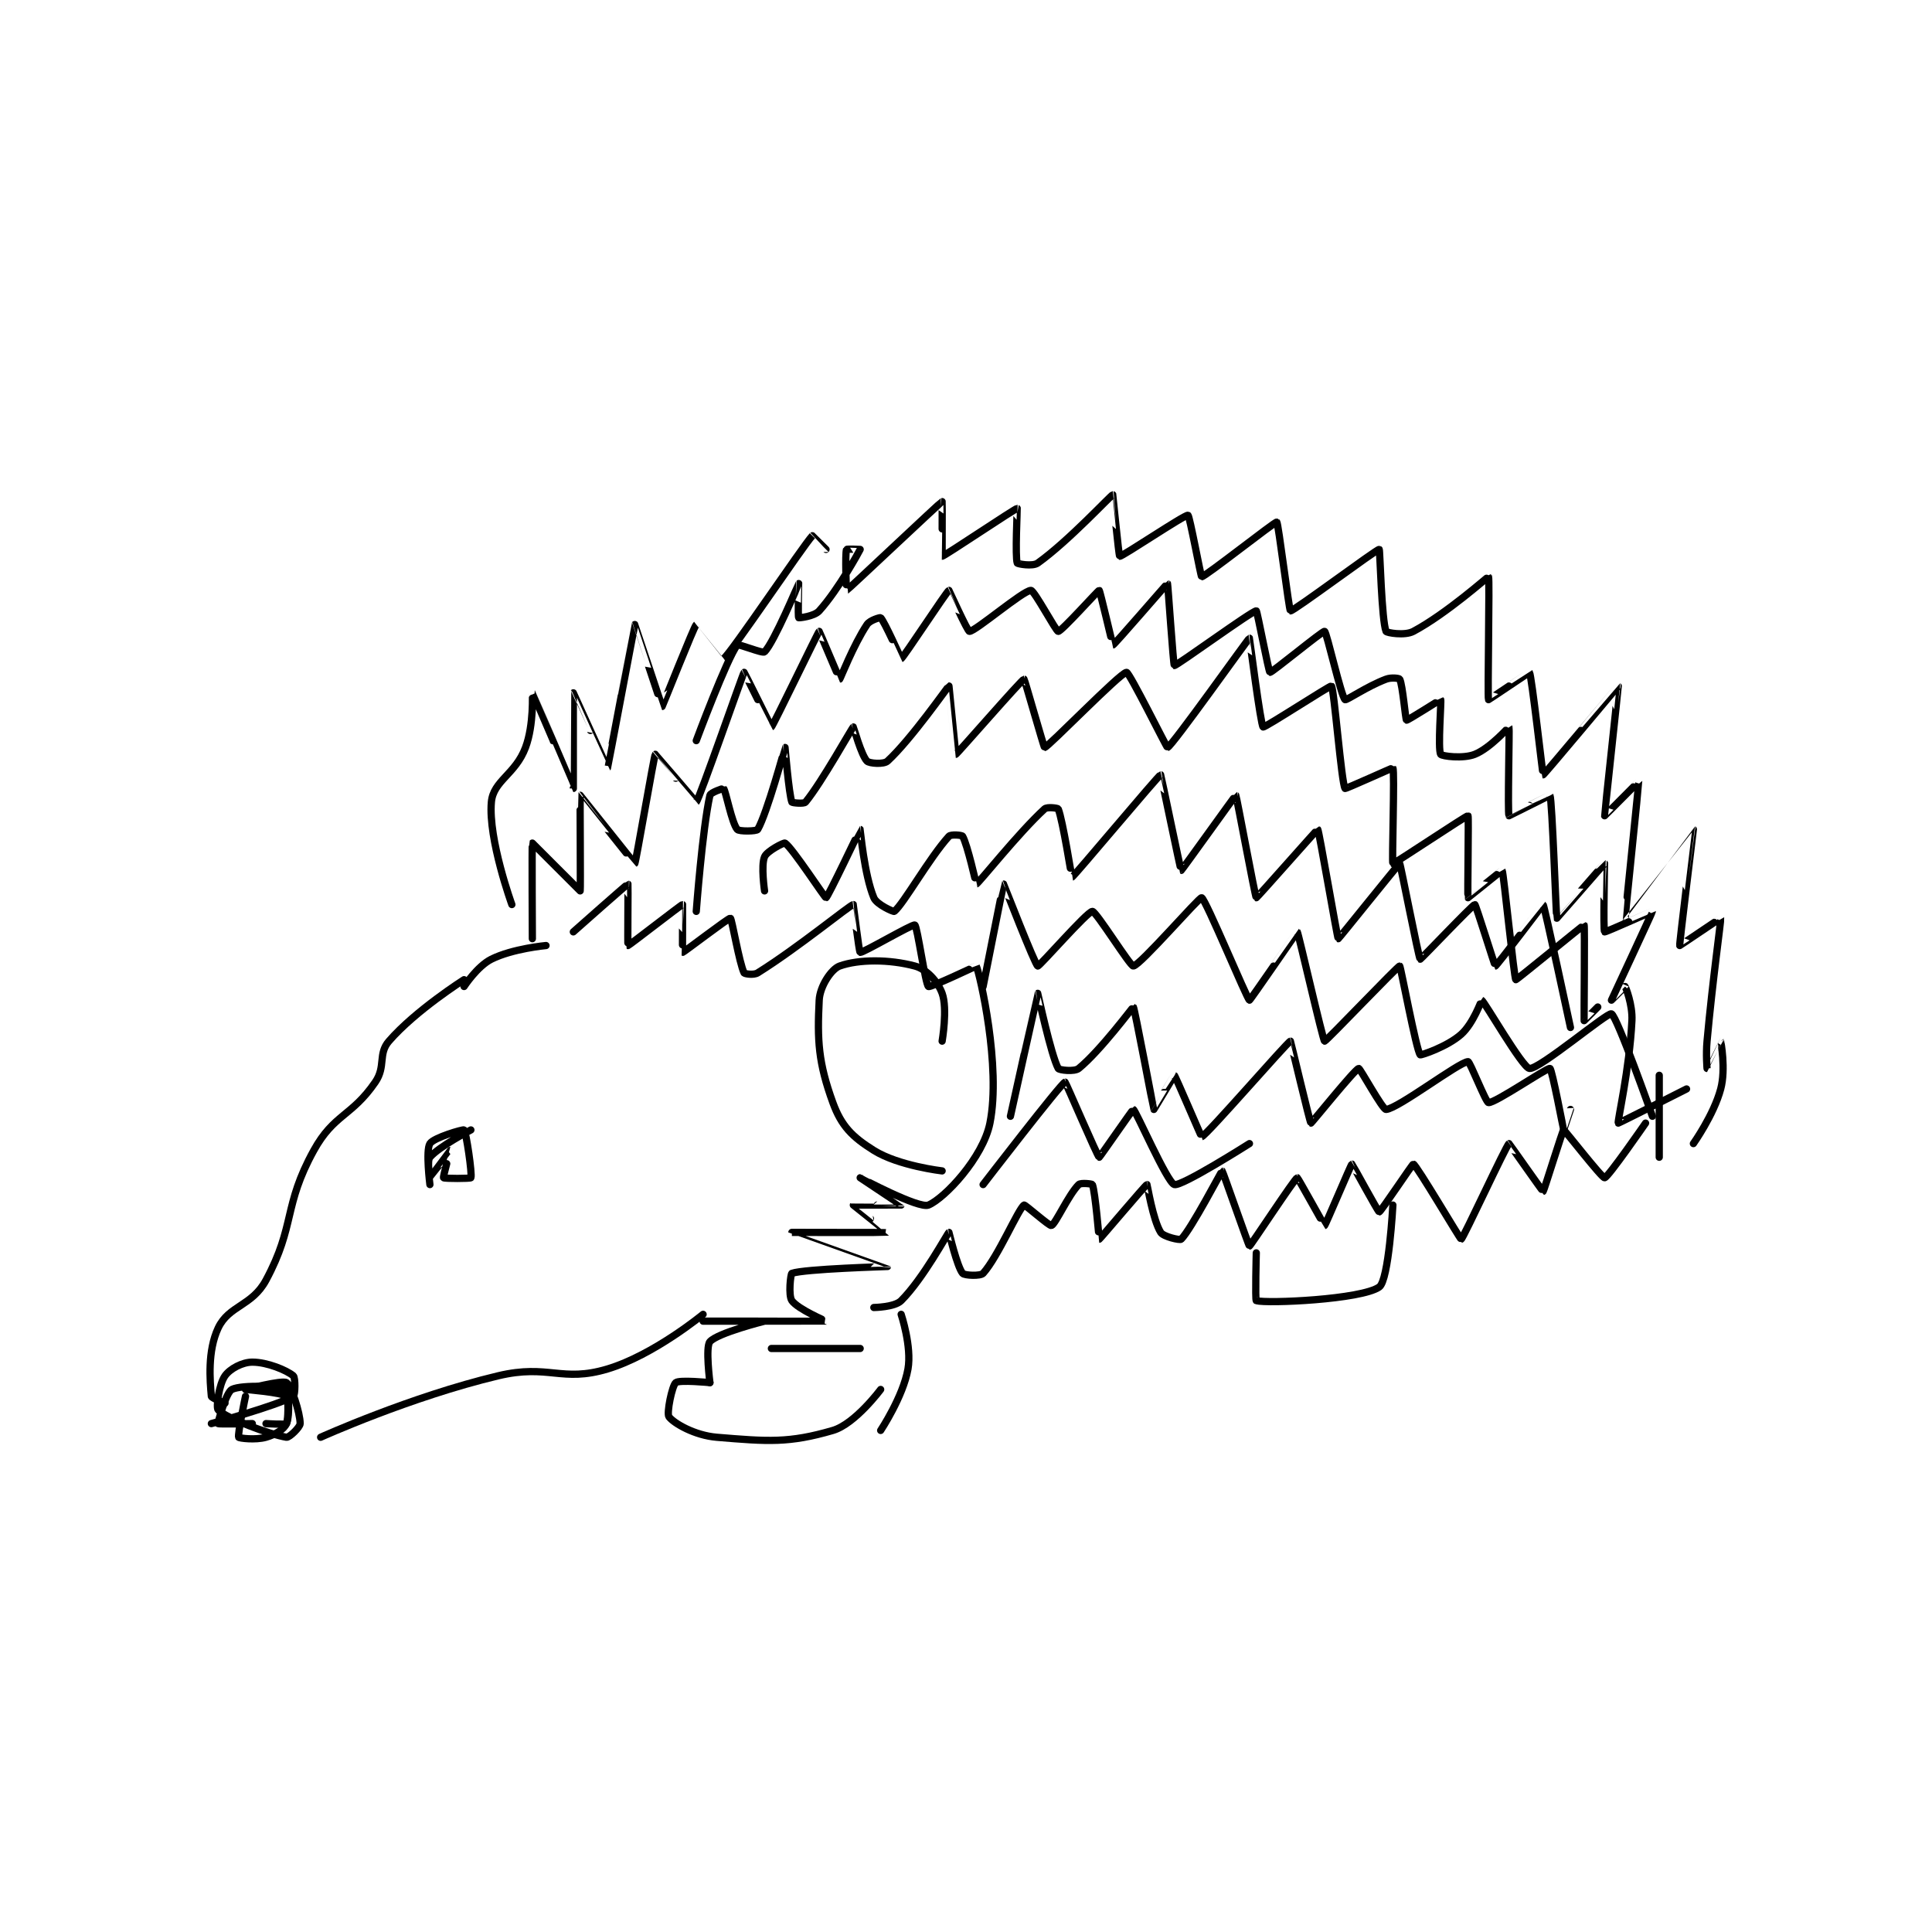 <?xml version="1.0" encoding="utf-8"?>
<!DOCTYPE svg PUBLIC "-//W3C//DTD SVG 1.1//EN" "http://www.w3.org/Graphics/SVG/1.1/DTD/svg11.dtd">
<svg viewBox="0 0 800 800" preserveAspectRatio="xMinYMin meet" xmlns="http://www.w3.org/2000/svg" version="1.1">
<g fill="none" stroke="black" stroke-linecap="round" stroke-linejoin="round" stroke-width="1.061">
<g transform="translate(87.52,204.877) scale(2.828) translate(-138,-155)">
<path id="0" d="M175 226 C175 226 167.905 230.494 164 235 C162.371 236.88 163.581 238.7 162 241 C158.53 246.048 155.943 245.665 153 251 C148.503 259.15 150.325 261.968 146 270 C143.954 273.799 140.56 273.685 139 277 C137.413 280.372 137.795 284.741 138 287 C138.024 287.269 140 288 140 288 "/>
<path id="1" d="M138 291 C138 291 147.684 288.351 150 287 C150.283 286.835 150.32 284.266 150 284 C149.02 283.183 146.186 282 144 282 C142.543 282 140.748 282.953 140 284 C139.12 285.232 138.651 288.651 139 289 C140.223 290.223 146.479 292.58 149 293 C149.394 293.066 151 291.524 151 291 C151 289.429 149.691 285.432 149 285 C148.354 284.596 143 286 143 286 C143 286 148.316 286.43 149 287 C149.333 287.278 149.24 290.68 149 291 C148.865 291.18 146 291 146 291 "/>
<path id="2" d="M143 287 C143 287 141.808 292.616 142 293 C142.07 293.14 144.448 293.443 146 293 C147.385 292.604 148.641 291.839 149 291 C149.547 289.724 149.281 286.176 149 286 C148.281 285.551 142.505 285.248 141 286 C140.154 286.423 138.917 290.862 139 291 C139.065 291.109 144 291 144 291 "/>
<path id="3" d="M154 293 C154 293 167.164 287.056 180 284 C187.406 282.237 189.27 285.019 196 283 C202.772 280.969 210 275 210 275 "/>
<path id="4" d="M175 227 C175 227 176.93 224.035 179 223 C182.105 221.447 187 221 187 221 "/>
<path id="5" d="M245 235 C245 235 245.819 230.252 245 228 C244.362 226.245 242.723 224.459 241 224 C237.259 223.002 232.797 223.001 230 224 C228.783 224.435 227.102 226.961 227 229 C226.705 234.899 226.866 238.13 229 244 C230.246 247.427 231.837 249.023 235 251 C238.62 253.262 245 254 245 254 "/>
<path id="6" d="M185 220 C185 220 184.925 206.075 185 206 C185 206 192 213 192 213 C192.075 212.925 191.966 199.017 192 199 C192.014 198.993 199.97 209.016 200 209 C200.137 208.925 202.834 193.166 203 193 C203.009 192.991 208.992 200.008 209 200 C209.435 199.598 215.838 181.162 216 181 C216.025 180.975 219.994 189.003 220 189 C220.226 188.877 226.823 175.124 227 175 C227.02 174.986 229.969 182.004 230 182 C230.079 181.989 232.006 176.991 234 174 C234.436 173.346 235.938 172.938 236 173 C236.562 173.562 238.982 179.007 239 179 C239.325 178.87 245.675 169.13 246 169 C246.018 168.993 248.712 175 249 175 C249.863 175 256.875 169 258 169 C258.5 169 261.677 175 262 175 C262.485 175 267.875 168.969 268 169 C268.111 169.028 269.972 177.003 270 177 C270.209 176.979 277.946 167.982 278 168 C278.054 168.018 278.857 179.956 279 180 C279.29 180.089 290.42 171.958 291 172 C291.134 172.01 292.814 180.944 293 181 C293.246 181.074 300.724 174.9 301 175 C301.315 175.114 303.424 184.552 304 185 C304.196 185.153 307.198 183.051 310 182 C310.787 181.705 311.932 181.864 312 182 C312.441 182.881 312.839 187.92 313 188 C313.14 188.07 317.971 184.97 318 185 C318.118 185.118 317.551 192.281 318 193 C318.176 193.281 321.291 193.684 323 193 C325.256 192.098 327.991 188.984 328 189 C328.097 189.175 327.781 201.635 328 202 C328.01 202.017 333.997 198.993 334 199 C334.322 199.689 334.907 216.883 335 217 C335.012 217.015 341.967 208.99 342 209 C342.02 209.006 341.77 218.77 342 219 C342.092 219.092 348.998 215.981 349 216 C349.01 216.101 343.002 228.994 343 229 C343 229.001 345 227 345 227 C345.074 227.074 346.117 229.662 346 232 C345.644 239.13 343.843 246.804 344 247 C344.035 247.044 354 242 354 242 "/>
<path id="7" d="M191 219 C191 219 198.914 211.979 199 212 C199.031 212.008 198.941 220.978 199 221 C199.101 221.038 206.857 214.982 207 215 C207.017 215.002 206.959 221.988 207 222 C207.113 222.032 213.759 216.92 214 217 C214.211 217.07 215.305 223.611 216 225 C216.077 225.154 217.409 225.37 218 225 C223.988 221.258 231.44 215.112 232 215 C232.014 214.997 232.825 221.942 233 222 C233.351 222.117 240.656 217.828 241 218 C241.373 218.186 242.54 226.694 243 227 C243.287 227.191 249.997 223.993 250 224 C250.528 225.173 253.654 238.728 252 247 C250.99 252.051 245.369 258.003 243 259 C241.598 259.59 233.001 255 233 255 C233 255 239.002 258.992 239 259 C238.999 259.006 232.008 258.983 232 259 C231.996 259.007 237.016 262.993 237 263 C236.93 263.031 223 263 223 263 C223 263.002 237 267.995 237 268 C237 268.001 224.827 268.348 223 269 C222.818 269.065 222.458 272.241 223 273 C223.891 274.248 228.01 275.998 228 276 C227.957 276.01 210 276 210 276 C210 276 219 275.999 219 276 C219 276 212.146 277.711 211 279 C210.32 279.765 211 285 211 285 "/>
<path id="8" d="M211 285 C211 285 206.528 284.56 206 285 C205.455 285.454 204.629 289.505 205 290 C205.72 290.96 208.77 292.731 212 293 C219.537 293.628 222.573 293.874 229 292 C232.252 291.051 236 286 236 286 "/>
<path id="9" d="M220 280 L233 280 "/>
<path id="10" d="M235 274 C235 274 238.037 273.962 239 273 C242.273 269.727 245.805 263.087 246 263 C246.011 262.995 247.184 268.02 248 269 C248.266 269.32 250.615 269.428 251 269 C253.196 266.561 256.122 259.614 257 259 C257.128 258.91 260.719 262.105 261 262 C261.611 261.771 263.489 257.511 265 256 C265.302 255.698 266.961 255.896 267 256 C267.435 257.16 267.986 264 268 264 C268.098 264 274.796 256.023 275 256 C275.032 255.996 275.865 261.185 277 263 C277.395 263.633 279.815 264.185 280 264 C281.481 262.519 285.915 253.992 286 254 C286.086 254.009 289.887 264.99 290 265 C290.137 265.012 296.628 255.101 297 255 C297.08 254.978 300.956 262.011 301 262 C301.123 261.969 304.877 253.031 305 253 C305.044 252.989 308.831 260 309 260 C309.212 260 313.883 252.961 314 253 C314.47 253.156 320.869 264.028 321 264 C321.282 263.94 327.599 250.234 328 250 C328.024 249.986 332.935 257.016 333 257 C333.105 256.974 335.86 248.031 336 248 C336.125 247.972 341.588 255.034 342 255 C342.507 254.958 348 247 348 247 "/>
<path id="11" d="M311 259 C311 259 310.412 270.011 309 271 C306.365 272.844 292.602 273.445 291 273 C290.821 272.95 291 266 291 266 "/>
<path id="12" d="M236 292 C236 292 239.285 287.055 240 283 C240.577 279.732 239 275 239 275 "/>
<path id="13" d="M170 256 C170 256 169.366 251.014 170 250 C170.542 249.134 174.857 247.881 175 248 C175.294 248.245 176.219 254.488 176 255 C175.943 255.133 172.103 255.138 172 255 C171.888 254.851 173.001 251 173 251 C172.998 251 170.019 254.994 170 255 C169.995 255.001 169.552 252.523 170 252 C171.365 250.408 176 248 176 248 "/>
<path id="14" d="M350 240 L350 252 "/>
<path id="15" d="M209 191 C209 191 213.489 178.964 215 177 C215.169 176.781 218.722 178.278 219 178 C220.388 176.612 223.99 168.01 224 168 C224.004 167.996 223.86 172.813 224 173 C224.035 173.047 226.264 172.818 227 172 C229.866 168.816 232.893 163.242 233 163 C233.008 162.982 231.025 162.925 231 163 C230.775 163.675 230.969 169.015 231 169 C231.209 168.895 244.789 156.075 245 156 C245.032 155.988 244.981 163.998 245 164 C245.276 164.025 255.724 156.975 256 157 C256.019 157.002 255.671 164.123 256 165 C256.046 165.123 258.248 165.537 259 165 C263.546 161.753 269.749 155.021 270 155 C270.005 155 270.863 163.963 271 164 C271.331 164.09 280.533 157.883 281 158 C281.234 158.058 282.879 166.991 283 167 C283.466 167.036 293.747 158.903 294 159 C294.224 159.086 295.798 171.946 296 172 C296.391 172.104 308.668 162.929 309 163 C309.107 163.023 309.354 173.449 310 175 C310.087 175.208 312.726 175.679 314 175 C318.861 172.408 324.957 166.961 325 167 C325.19 167.173 324.839 184.623 325 185 C325.013 185.03 330.993 180.991 331 181 C331.307 181.422 332.943 195.991 333 196 C333.119 196.018 343.994 182.996 344 183 C344.028 183.018 341.976 201.89 342 202 C342.005 202.023 346.995 196.975 347 197 C347.024 197.12 344.975 216.978 345 217 C345.002 217.002 354.993 203.996 355 204 C355.013 204.006 352.929 220.768 353 221 C353.009 221.03 358.99 216.966 359 217 C359.073 217.256 357.815 226.039 357 235 C356.821 236.971 357 239 357 239 C357.003 239 358.998 234.997 359 235 C359.005 235.007 359.782 239.068 359 242 C357.987 245.797 355 250 355 250 "/>
<path id="16" d="M209 216 C209 216 209.893 203.984 211 199 C211.092 198.587 212.973 197.966 213 198 C213.342 198.427 214.184 203.02 215 204 C215.266 204.32 217.835 204.283 218 204 C219.351 201.684 221.99 192.008 222 192 C222.004 191.997 222.565 198.84 223 200 C223.039 200.104 224.763 200.289 225 200 C227.421 197.042 231.785 189.143 232 189 C232.02 188.987 233.177 193.177 234 194 C234.353 194.353 236.456 194.498 237 194 C240.458 190.831 245.893 183.011 246 183 C246 183 246.999 193 247 193 C247.149 192.986 256.683 182.024 257 182 C257.065 181.995 259.907 192.006 260 192 C260.505 191.966 271.134 181 272 181 C272.433 181 277.883 192.032 278 192 C278.653 191.819 289.834 176.036 290 176 C290.009 175.998 291.654 188.798 292 189 C292.234 189.137 301.84 182.88 302 183 C302.386 183.289 303.471 197.295 304 198 C304.072 198.096 310.97 194.952 311 195 C311.291 195.458 310.83 208.892 311 209 C311.125 209.079 321.826 201.921 322 202 C322.121 202.055 321.905 213.848 322 214 C322.007 214.011 326.987 209.977 327 210 C327.212 210.364 328.751 225.834 329 226 C329.092 226.061 338.933 217.96 339 218 C339.109 218.065 338.976 231.854 339 232 C339.003 232.017 341 230 341 230 "/>
<path id="17" d="M219 213 C219 213 218.453 209.276 219 208 C219.359 207.161 221.839 205.893 222 206 C223.093 206.728 227.832 214.031 228 214 C228.252 213.954 232.972 204 233 204 C233.011 204 233.599 210.637 235 214 C235.42 215.009 237.889 216.09 238 216 C239.379 214.872 243.132 208.154 246 205 C246.285 204.686 247.9 204.825 248 205 C248.713 206.247 249.992 212.003 250 212 C250.345 211.885 256.183 204.499 260 201 C260.38 200.652 261.951 200.877 262 201 C262.666 202.665 263.978 211.007 264 211 C264.304 210.899 276.725 196.017 277 196 C277.042 195.997 279.912 209.976 280 210 C280.064 210.018 287.954 198.983 288 199 C288.097 199.035 290.841 213.934 291 214 C291.083 214.035 299.938 203.969 300 204 C300.17 204.085 302.87 219.946 303 220 C303.06 220.025 311.896 208.974 312 209 C312.108 209.027 314.786 222.883 315 223 C315.073 223.04 322.724 214.975 323 215 C323.145 215.013 325.926 224 326 224 C326.173 224 332.996 214.997 333 215 C333.184 215.151 337 233 337 233 "/>
<path id="18" d="M251 227 C251 227 253.973 212.01 254 212 C254.002 211.999 258.619 223.883 259 224 C259.243 224.075 266.263 216 267 216 C267.553 216 272.546 224.057 273 224 C274.021 223.872 282.648 213.897 283 214 C283.569 214.167 289.657 228.878 290 229 C290.095 229.034 296.982 218.99 297 219 C297.145 219.079 300.752 234.917 301 235 C301.195 235.065 311.745 223.964 312 224 C312.131 224.019 314.428 236.365 315 237 C315.087 237.097 318.943 235.828 321 234 C322.767 232.429 323.982 228.991 324 229 C324.421 229.211 329.959 238.89 331 239 C332.443 239.152 342.392 230.763 343 231 C343.81 231.315 349 246 349 246 "/>
<path id="19" d="M255 246 C255 246 258.982 228.018 259 228 C259.007 227.993 260.941 237.058 262 239 C262.137 239.251 264.378 239.509 265 239 C268.187 236.393 272.953 229.974 273 230 C273.17 230.093 275.937 244.896 276 245 C276.012 245.02 278.998 239.999 279 240 C279.156 240.089 282.943 249.017 283 249 C283.725 248.787 295.626 235.047 296 235 C296.038 234.995 298.845 246.938 299 247 C299.076 247.03 305.441 239.102 306 239 C306.192 238.965 309.493 245.032 310 245 C311.74 244.891 320.642 238.09 322 238 C322.283 237.981 324.602 243.967 325 244 C325.975 244.081 333.594 238.852 334 239 C334.298 239.108 335.99 247.98 336 248 C336.002 248.005 337 245 337 245 "/>
<path id="20" d="M251 256 C251 256 262.448 241.13 263 241 C263.086 240.98 267.747 251.899 268 252 C268.059 252.024 272.914 244.969 273 245 C273.351 245.128 277.938 255.688 279 256 C280.062 256.312 290 250 290 250 "/>
<path id="21" d="M182 215 C182 215 178.525 205.458 179 200 C179.272 196.877 182.524 195.936 184 192 C185.252 188.662 184.992 183.993 185 184 C185.024 184.021 190.995 198 191 198 C191 198 190.994 184.004 191 184 C191.001 183.999 195.986 195.015 196 195 C196.051 194.943 199.975 174.028 200 174 C200.008 173.99 203.97 186 204 186 C204.038 186 208.699 174.234 209 174 C209.002 173.998 212.993 179.006 213 179 C214.133 178.133 224.669 162.42 226 161 C226.006 160.994 228 163 228 163 "/>
</g>
</g>
</svg>
